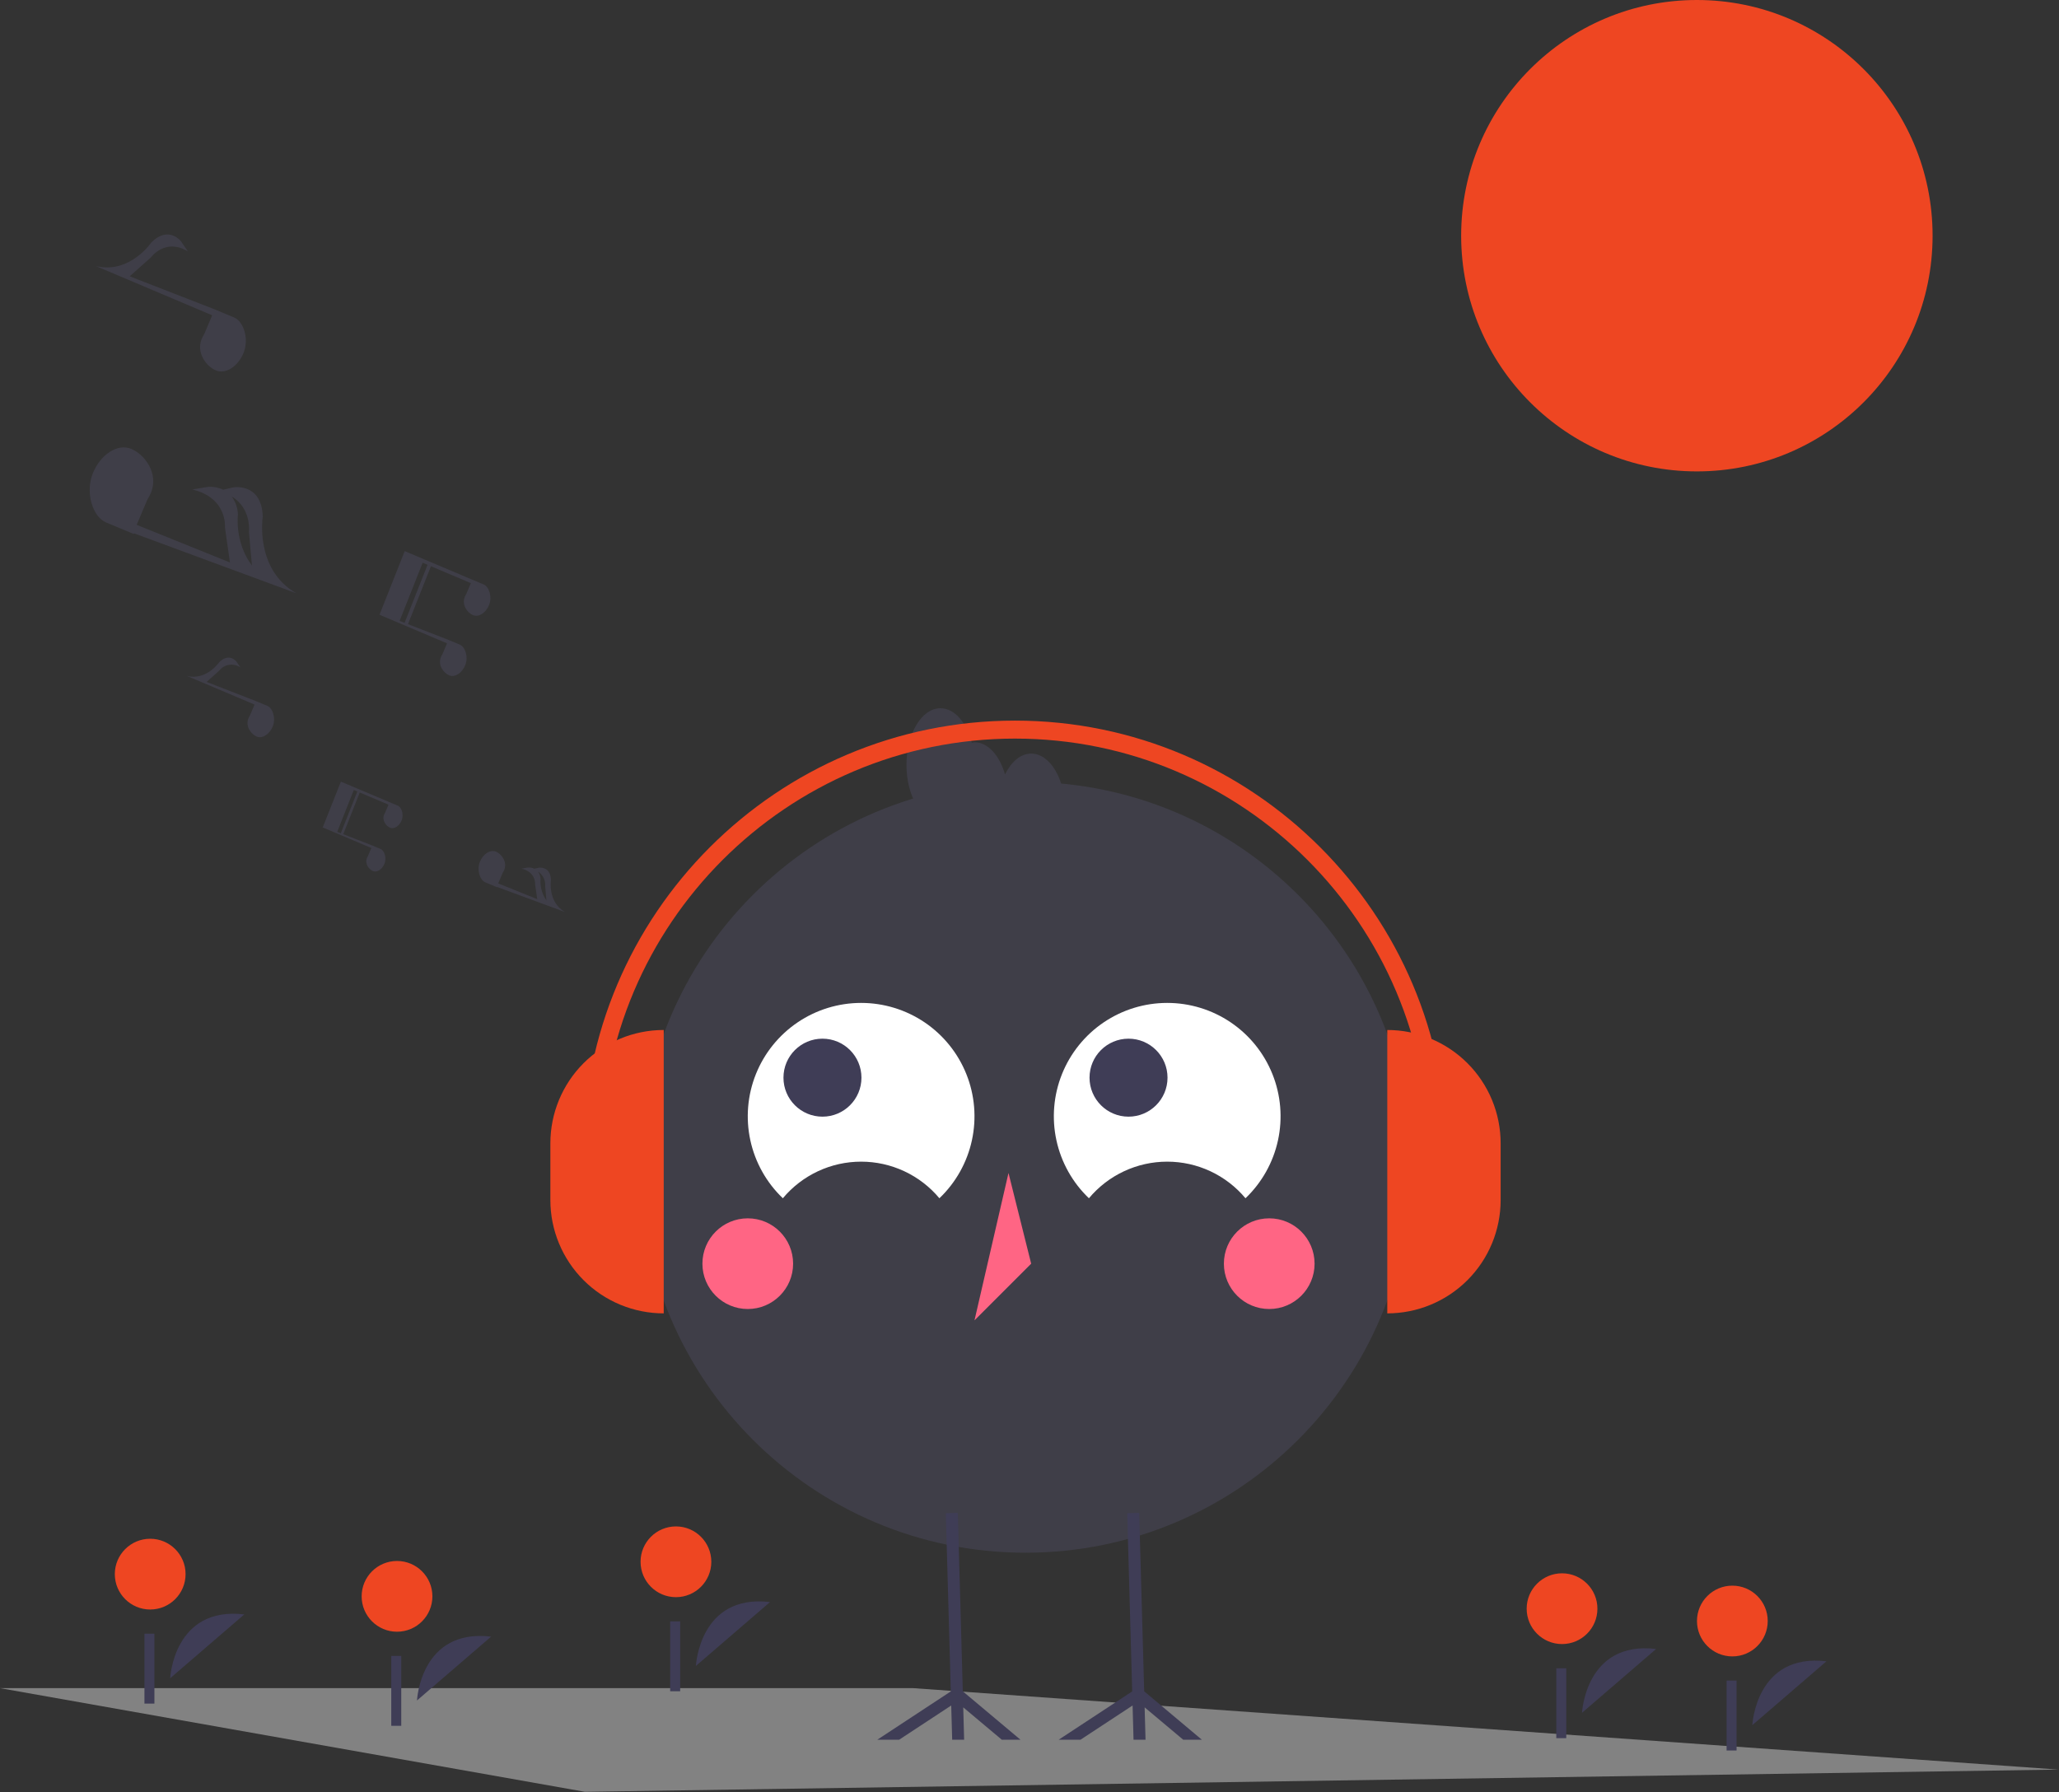 <svg width="888" height="773" viewBox="0 0 888 773" fill="none" xmlns="http://www.w3.org/2000/svg">
<rect x="0" y="0" width="888" height="773" fill="#333333" stroke="none"/>
<g clip-path="url(#clip0)">
<path d="M887.772 763.25L252.263 772.831L0 728.121H393.817L887.772 763.25Z" fill="#828282"/>
<path d="M731.822 203.32C787.968 203.32 833.482 157.806 833.482 101.66C833.482 45.515 787.968 0 731.822 0C675.677 0 630.162 45.515 630.162 101.66C630.162 157.806 675.677 203.32 731.822 203.32Z" fill="#EE4622"/>
<path d="M179.84 733.435C179.84 733.435 181.327 702.276 211.812 705.898Z" fill="#3F3D56"/>
<path d="M171.227 703.784C179.653 703.784 186.484 696.953 186.484 688.526C186.484 680.1 179.653 673.269 171.227 673.269C162.801 673.269 155.97 680.1 155.97 688.526C155.97 696.953 162.801 703.784 171.227 703.784Z" fill="#EE4622"/>
<path d="M173.051 714.218H168.744V744.365H173.051V714.218Z" fill="#3F3D56"/>
<path d="M682.287 738.757C682.287 738.757 683.774 707.599 714.258 711.22Z" fill="#3F3D56"/>
<path d="M673.673 709.106C682.1 709.106 688.93 702.275 688.93 693.849C688.93 685.423 682.1 678.592 673.673 678.592C665.247 678.592 658.416 685.423 658.416 693.849C658.416 702.275 665.247 709.106 673.673 709.106Z" fill="#EE4622"/>
<path d="M675.497 719.541H671.191V749.688H675.497V719.541Z" fill="#3F3D56"/>
<path d="M755.738 744.08C755.738 744.08 757.225 712.921 787.709 716.543Z" fill="#3F3D56"/>
<path d="M747.124 714.429C755.55 714.429 762.381 707.598 762.381 699.171C762.381 690.745 755.55 683.914 747.124 683.914C738.698 683.914 731.867 690.745 731.867 699.171C731.867 707.598 738.698 714.429 747.124 714.429Z" fill="#EE4622"/>
<path d="M748.948 724.863H744.642V755.01H748.948V724.863Z" fill="#3F3D56"/>
<path d="M300.129 718.532C300.129 718.532 301.616 687.373 332.101 690.995Z" fill="#3F3D56"/>
<path d="M291.516 688.88C299.942 688.88 306.773 682.05 306.773 673.623C306.773 665.197 299.942 658.366 291.516 658.366C283.09 658.366 276.259 665.197 276.259 673.623C276.259 682.05 283.09 688.88 291.516 688.88Z" fill="#EE4622"/>
<path d="M293.34 699.315H289.033V729.462H293.34V699.315Z" fill="#3F3D56"/>
<path d="M73.39 723.854C73.39 723.854 74.877 692.696 105.361 696.317Z" fill="#3F3D56"/>
<path d="M64.776 694.203C73.203 694.203 80.034 687.372 80.034 678.946C80.034 670.52 73.203 663.689 64.776 663.689C56.35 663.689 49.519 670.52 49.519 678.946C49.519 687.372 56.35 694.203 64.776 694.203Z" fill="#EE4622"/>
<path d="M66.6 704.638H62.294V734.785H66.6V704.638Z" fill="#3F3D56"/>
<path d="M442.277 669.71C534.082 669.71 608.505 595.287 608.505 503.482C608.505 411.677 534.082 337.254 442.277 337.254C350.472 337.254 276.049 411.677 276.049 503.482C276.049 595.287 350.472 669.71 442.277 669.71Z" fill="#3F3E48"/>
<path d="M337.626 516.826C341.754 511.883 346.918 507.908 352.751 505.179C358.584 502.451 364.946 501.037 371.385 501.037C377.825 501.037 384.187 502.451 390.02 505.179C395.853 507.908 401.017 511.883 405.145 516.826C412.209 510.082 417.092 501.377 419.163 491.833C421.235 482.289 420.401 472.343 416.769 463.278C413.136 454.212 406.872 446.442 398.783 440.969C390.694 435.496 381.152 432.571 371.385 432.571C361.619 432.571 352.077 435.496 343.988 440.969C335.899 446.442 329.635 454.212 326.002 463.278C322.37 472.343 321.536 482.289 323.607 491.833C325.679 501.377 330.562 510.082 337.626 516.826V516.826Z" fill="white"/>
<path d="M469.631 516.826C473.759 511.883 478.922 507.908 484.756 505.179C490.589 502.451 496.95 501.037 503.39 501.037C509.83 501.037 516.191 502.451 522.025 505.179C527.858 507.908 533.021 511.883 537.15 516.826C544.214 510.082 549.096 501.377 551.168 491.833C553.24 482.289 552.406 472.343 548.773 463.278C545.141 454.212 538.877 446.442 530.788 440.969C522.699 435.496 513.157 432.571 503.39 432.571C493.624 432.571 484.081 435.496 475.993 440.969C467.904 446.442 461.64 454.212 458.007 463.278C454.375 472.343 453.541 482.289 455.612 491.833C457.684 501.377 462.567 510.082 469.631 516.826Z" fill="white"/>
<path d="M354.707 481.632C363.996 481.632 371.525 474.102 371.525 464.814C371.525 455.526 363.996 447.996 354.707 447.996C345.419 447.996 337.889 455.526 337.889 464.814C337.889 474.102 345.419 481.632 354.707 481.632Z" fill="#3F3D56"/>
<path d="M486.707 481.632C495.996 481.632 503.525 474.102 503.525 464.814C503.525 455.526 495.996 447.996 486.707 447.996C477.419 447.996 469.889 455.526 469.889 464.814C469.889 474.102 477.419 481.632 486.707 481.632Z" fill="#3F3D56"/>
<path d="M322.495 564.595C333.295 564.595 342.051 555.84 342.051 545.039C342.051 534.238 333.295 525.483 322.495 525.483C311.694 525.483 302.939 534.238 302.939 545.039C302.939 555.84 311.694 564.595 322.495 564.595Z" fill="#FF6584"/>
<path d="M547.392 564.595C558.192 564.595 566.948 555.84 566.948 545.039C566.948 534.238 558.192 525.483 547.392 525.483C536.591 525.483 527.836 534.238 527.836 545.039C527.836 555.84 536.591 564.595 547.392 564.595Z" fill="#FF6584"/>
<path d="M434.943 505.926L420.276 569.484L444.721 545.039L434.943 505.926Z" fill="#FF6584"/>
<path d="M510.307 750.38L493.655 736.404L494.043 750.38H488.871L488.458 735.602L465.975 750.38H456.563L488.29 729.526L487.061 685.737L486.143 652.666L491.302 652.524L492.233 685.737L493.461 729.487L518.348 750.38H510.307Z" fill="#3F3D56"/>
<path d="M432.076 750.38L415.424 736.404L415.812 750.38H410.654L410.24 735.602L387.757 750.38H378.345L410.059 729.526L408.831 685.737L407.913 652.666L413.084 652.524L414.015 685.737L415.23 729.487L440.118 750.38H432.076Z" fill="#3F3D56"/>
<path d="M444.721 325.031C440.16 325.031 436.137 328.574 433.447 334.016C431.075 325.833 426.094 320.142 420.276 320.142C419.881 320.181 419.488 320.247 419.102 320.339C416.866 311.602 411.668 305.475 405.609 305.475C397.508 305.475 390.942 316.419 390.942 329.92C390.942 343.421 397.508 354.365 405.609 354.365C406.004 354.326 406.397 354.26 406.783 354.168C409.019 362.905 414.217 369.033 420.276 369.033C424.837 369.033 428.861 365.49 431.551 360.048C433.922 368.231 438.904 373.922 444.721 373.922C452.822 373.922 459.389 362.977 459.389 349.476C459.389 335.976 452.822 325.031 444.721 325.031Z" fill="#3F3E48"/>
<path d="M286.25 566.475C279.83 566.475 273.472 565.21 267.541 562.754C261.609 560.297 256.219 556.695 251.679 552.155C247.14 547.615 243.538 542.226 241.081 536.294C238.624 530.362 237.36 524.005 237.36 517.584V493.139C237.36 480.172 242.511 467.737 251.679 458.568C260.848 449.399 273.284 444.248 286.25 444.248V444.248V566.475Z" fill="#EE4622"/>
<path d="M598.303 444.248C604.724 444.248 611.081 445.513 617.013 447.97C622.945 450.427 628.334 454.028 632.874 458.568C637.414 463.108 641.016 468.498 643.473 474.429C645.93 480.361 647.194 486.719 647.194 493.139V517.584C647.194 524.005 645.93 530.362 643.473 536.294C641.016 542.226 637.414 547.615 632.874 552.155C628.334 556.695 622.945 560.296 617.013 562.753C611.081 565.21 604.724 566.475 598.304 566.475V566.475V444.248H598.303Z" fill="#EE4622"/>
<path d="M623.923 496.98H616.166C616.166 398.603 536.13 318.567 437.752 318.567C339.375 318.567 259.338 398.603 259.338 496.98H251.581C251.581 394.325 335.097 310.81 437.752 310.81C540.408 310.81 623.923 394.326 623.923 496.98Z" fill="#EE4622"/>
<path d="M171.547 347.473L171.549 347.47L167.904 345.953L152.528 339.452L147.016 337.123L146.593 338.19L139.189 356.884L160.026 365.704L160.136 365.803L158.731 369.114C158.539 369.416 158.375 369.736 158.241 370.069C157.258 372.553 159.116 375.023 160.872 375.718C162.628 376.414 164.849 374.965 165.833 372.481C166.803 370.031 165.855 366.919 164.143 366.167L164.145 366.164L160.501 364.647L148.034 359.8L155.157 341.815L154.101 341.397L146.975 359.389L145.434 358.79L152.588 340.728L152.776 340.807L167.43 347.01L167.539 347.109L166.135 350.42C165.943 350.722 165.779 351.042 165.645 351.375C164.662 353.859 166.519 356.329 168.276 357.024C170.032 357.72 172.253 356.271 173.237 353.787C174.207 351.337 173.259 348.225 171.547 347.473Z" fill="#3F3E48"/>
<path d="M243.667 393.367C236.103 389.043 237.617 379.552 237.617 379.552C237.426 373.387 232.333 374.26 232.333 374.26L230.479 374.683C229.618 374.283 228.669 374.108 227.722 374.173L224.902 374.648C231.324 376.156 230.796 381.528 230.796 381.528L231.696 387.809L214.87 381.021L216.802 376.466C217.069 376.046 217.297 375.602 217.482 375.139C218.848 371.69 216.268 368.259 213.829 367.293C211.39 366.327 208.305 368.34 206.939 371.789C205.591 375.192 206.908 379.514 209.285 380.558L209.283 380.562L214.345 382.67L214.382 382.551L243.667 393.367ZM235.123 382.331L235.662 388.343C233.757 385.67 232.862 382.408 233.137 379.137C233.092 377.973 232.699 376.85 232.01 375.911C233.07 376.591 233.922 377.55 234.471 378.683C235.02 379.816 235.246 381.078 235.123 382.331V382.331Z" fill="#3F3E48"/>
<path d="M115.319 304.456L115.321 304.452L110.259 302.344L89.105 294.12L94.444 289.37C95.489 287.978 97.031 287.043 98.749 286.762C100.467 286.48 102.227 286.874 103.661 287.86L102.004 285.398C102.004 285.398 98.889 281.274 94.529 285.637C94.529 285.637 89.134 293.59 80.66 291.563L109.601 303.812L109.752 303.95L107.802 308.548C107.535 308.968 107.307 309.413 107.122 309.875C105.756 313.324 108.336 316.755 110.775 317.721C113.214 318.688 116.299 316.674 117.665 313.225C119.013 309.823 117.696 305.5 115.319 304.456Z" fill="#3F3E48"/>
<path d="M192.766 277.541L190.816 282.14C190.549 282.56 190.321 283.004 190.135 283.467C188.769 286.916 191.349 290.347 193.788 291.313C196.228 292.279 199.313 290.266 200.679 286.817C202.026 283.414 200.709 279.092 198.332 278.048L198.334 278.044L193.273 275.936L175.958 269.205L185.851 244.225L184.385 243.644L174.488 268.633L172.347 267.801L182.282 242.714L182.544 242.825L202.897 251.439L203.049 251.577L201.099 256.175C200.832 256.596 200.604 257.04 200.418 257.503C199.052 260.952 201.632 264.383 204.072 265.349C206.511 266.315 209.596 264.302 210.962 260.853C212.309 257.45 210.992 253.128 208.616 252.083L208.618 252.079L203.556 249.972L182.871 241.227L182.87 241.227L182.199 240.943L174.544 237.707L163.674 265.155L192.614 277.404L192.766 277.541Z" fill="#3F3E48"/>
<path d="M101.054 136.972L101.057 136.965L92.344 133.336L55.928 119.18L65.119 111.003C65.119 111.003 71.233 102.52 80.985 108.404L78.133 104.164C78.133 104.164 72.771 97.066 65.265 104.576C65.265 104.576 55.978 118.267 41.391 114.777L91.21 135.863L91.471 136.1L88.114 144.016C87.655 144.74 87.263 145.505 86.943 146.3C84.591 152.238 89.033 158.145 93.232 159.808C97.43 161.471 102.741 158.005 105.093 152.067C107.412 146.21 105.145 138.77 101.054 136.972Z" fill="#3F3E48"/>
<path d="M127.794 255.885C109.709 245.546 113.328 222.855 113.328 222.855C112.873 208.114 100.694 210.201 100.694 210.201L96.261 211.213C94.202 210.257 91.935 209.838 89.671 209.994L82.928 211.128C98.281 214.736 97.02 227.579 97.02 227.579L99.171 242.596L58.942 226.367L63.56 215.476C64.199 214.471 64.743 213.409 65.188 212.303C68.454 204.056 62.285 195.853 56.453 193.543C50.621 191.233 43.245 196.047 39.979 204.294C36.757 212.428 39.906 222.763 45.589 225.26L45.584 225.27L57.686 230.309L57.776 230.024L127.794 255.885ZM107.365 229.499L108.659 243.923C101.063 233.84 102.616 221.861 102.616 221.861C102.509 219.079 101.57 216.393 99.922 214.15C108.647 219.371 107.364 229.499 107.364 229.499H107.365Z" fill="#3F3E48"/>
</g>
<defs>
<clipPath id="clip0">
<rect width="887.772" height="772.831" fill="white"/>
</clipPath>
</defs>
</svg>
